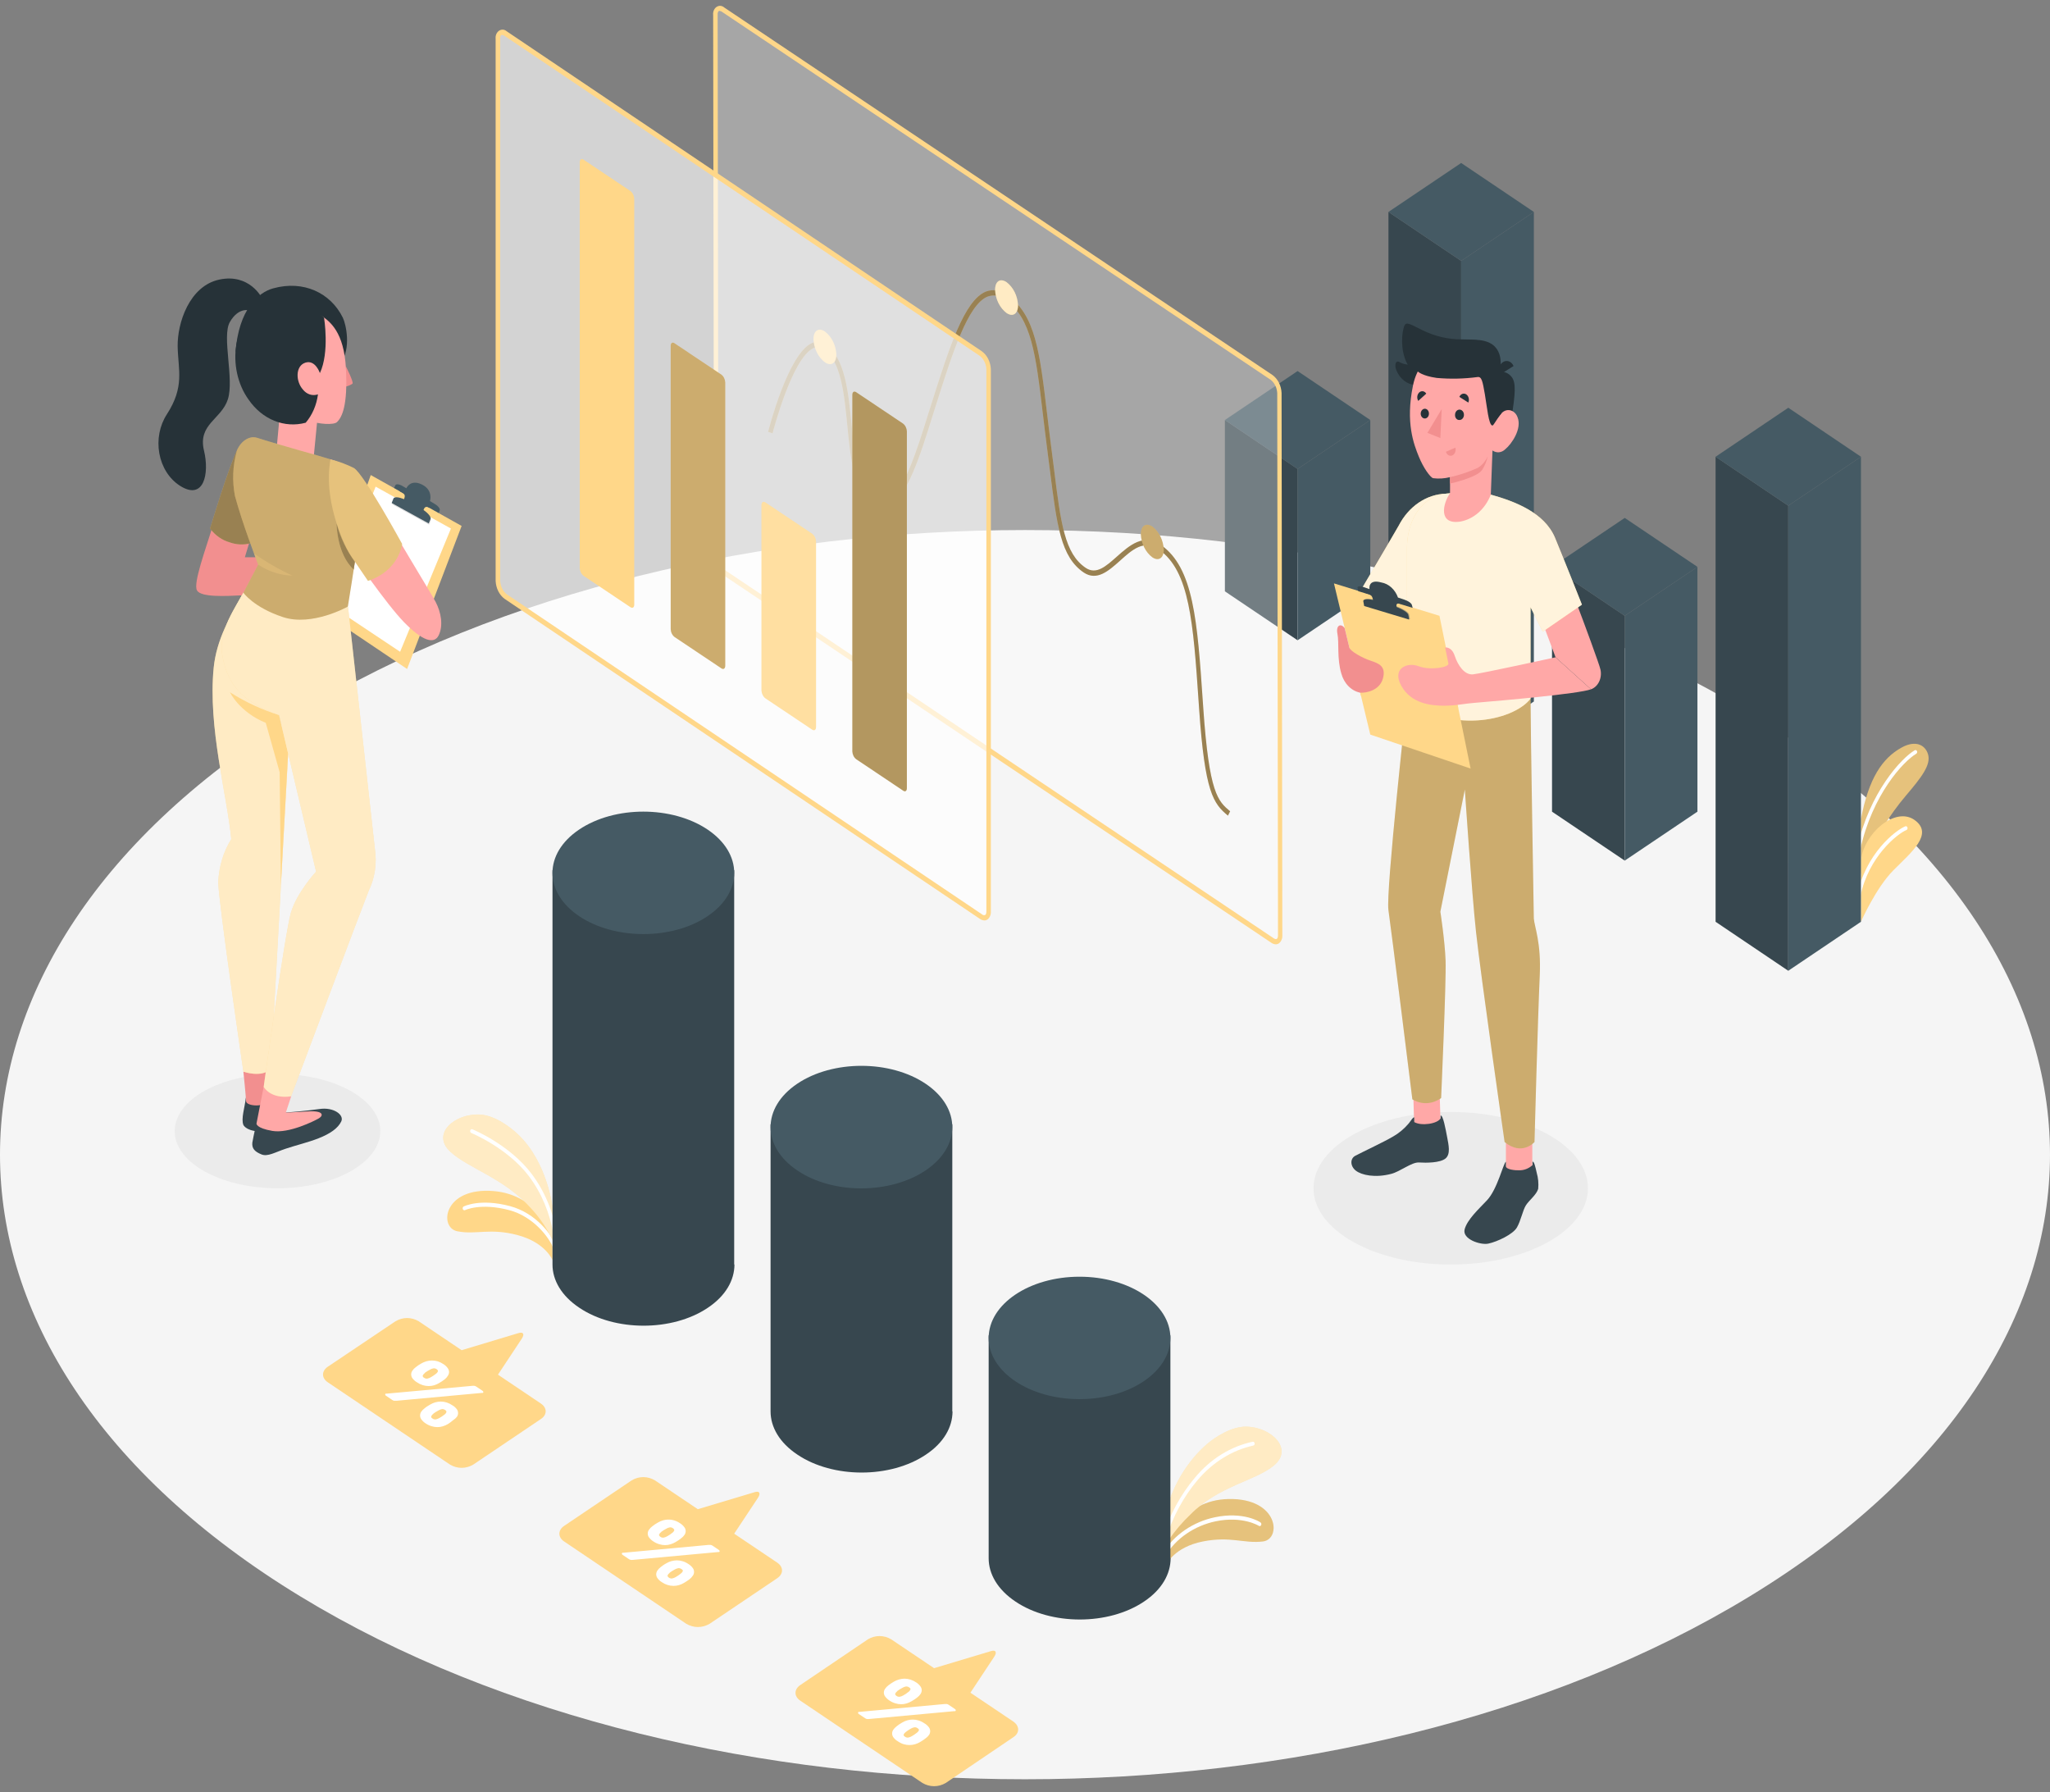 <svg width="254" height="222" viewBox="0 0 254 222" fill="none" xmlns="http://www.w3.org/2000/svg">
<rect x="0" y="0" width="254" height="222" fill="#808080" stroke="none"/>
<path d="M37.197 197.754C86.788 227.972 167.199 227.972 216.801 197.754C266.402 167.536 266.397 118.544 216.801 88.326C167.205 58.108 86.799 58.108 37.197 88.326C-12.405 118.544 -12.393 167.562 37.197 197.754Z" fill="#F5F5F5"/>
<path d="M34.381 147.203C41.416 147.203 47.12 144.034 47.12 140.124C47.12 136.214 41.416 133.045 34.381 133.045C27.346 133.045 21.643 136.214 21.643 140.124C21.643 144.034 27.346 147.203 34.381 147.203Z" fill="#EBEBEB"/>
<path d="M179.749 156.655C189.139 156.655 196.751 152.423 196.751 147.203C196.751 141.983 189.139 137.751 179.749 137.751C170.36 137.751 162.748 141.983 162.748 147.203C162.748 152.423 170.36 156.655 179.749 156.655Z" fill="#EBEBEB"/>
<path d="M230.576 108.316C230.576 108.316 231.89 103.583 236.164 98.54C238.049 96.316 239.279 94.765 238.886 93.439C238.531 92.269 237.333 91.662 235.621 92.605C233.187 93.95 231.546 96.446 230.576 101.456V108.316Z" fill="#FFD789"/>
<path opacity="0.1" d="M230.576 108.316C230.576 108.316 231.89 103.583 236.164 98.54C238.049 96.316 239.279 94.765 238.886 93.439C238.531 92.269 237.333 91.662 235.621 92.605C233.187 93.95 231.546 96.446 230.576 101.456V108.316Z" fill="black"/>
<path d="M230.305 105.342H230.255C230.201 105.325 230.156 105.284 230.128 105.229C230.1 105.173 230.091 105.107 230.105 105.044C231.629 98.178 235.571 93.924 237.239 92.942C237.29 92.914 237.347 92.91 237.399 92.931C237.452 92.951 237.496 92.994 237.522 93.052C237.545 93.109 237.548 93.175 237.531 93.235C237.513 93.296 237.476 93.346 237.428 93.375C235.815 94.325 231.995 98.463 230.51 105.167C230.496 105.218 230.469 105.263 230.432 105.294C230.395 105.326 230.35 105.343 230.305 105.342Z" fill="white"/>
<path d="M230.576 114.192C230.576 114.192 232.4 110.022 234.601 107.805C236.801 105.587 239.628 103.325 237.234 101.592C234.839 99.859 230.898 103.26 230.582 106.615L230.576 114.192Z" fill="#FFD789"/>
<path d="M230.304 111.225H230.26C230.206 111.209 230.16 111.17 230.131 111.116C230.102 111.062 230.093 110.996 230.104 110.934C231.141 105.762 234.861 102.84 236.097 102.355C236.148 102.342 236.201 102.353 236.246 102.383C236.291 102.414 236.324 102.463 236.34 102.521C236.356 102.578 236.353 102.641 236.332 102.696C236.31 102.752 236.272 102.796 236.224 102.82C235.116 103.26 231.49 106.137 230.509 111.044C230.497 111.096 230.47 111.142 230.433 111.175C230.396 111.208 230.351 111.225 230.304 111.225Z" fill="white"/>
<path d="M68.456 156.106C68.456 156.106 67.614 153.92 64.094 152.996C60.668 152.097 58.966 152.996 56.655 152.53C54.343 152.065 54.947 147.029 61.167 147.552C66.86 148.031 68.456 153.255 68.456 153.255V156.106Z" fill="#FFD789"/>
<path d="M68.794 154.903C68.754 154.902 68.715 154.887 68.681 154.861C68.648 154.834 68.622 154.797 68.606 154.754C68.051 153.209 66 150.688 63.112 149.918C59.526 148.968 57.619 149.918 57.602 149.918C57.553 149.938 57.499 149.935 57.451 149.911C57.403 149.886 57.364 149.842 57.343 149.786C57.321 149.731 57.318 149.668 57.335 149.609C57.351 149.551 57.385 149.503 57.43 149.472C57.514 149.433 59.487 148.431 63.201 149.421C66.411 150.274 68.456 153.015 68.988 154.547C68.999 154.577 69.005 154.608 69.005 154.64C69.005 154.672 69 154.703 68.99 154.733C68.98 154.762 68.964 154.789 68.945 154.812C68.926 154.834 68.903 154.852 68.877 154.864L68.794 154.903Z" fill="white"/>
<path d="M68.456 153.617C67.754 152.151 66.856 150.826 65.795 149.692C62.469 145.93 58.035 144.746 55.817 142.69C53.378 140.473 56.333 137.913 59.47 138.074C61.266 138.171 63.162 139.555 64.204 140.551C67.874 144.048 68.478 149.692 68.478 149.692L68.456 153.617Z" fill="#FFD789"/>
<path opacity="0.5" d="M68.456 153.617C67.754 152.151 66.856 150.826 65.795 149.692C62.469 145.93 58.035 144.746 55.817 142.69C53.378 140.473 56.333 137.913 59.47 138.074C61.266 138.171 63.162 139.555 64.204 140.551C67.874 144.048 68.478 149.692 68.478 149.692L68.456 153.617Z" fill="white"/>
<path d="M68.794 153.235C68.744 153.234 68.697 153.213 68.659 153.175C68.621 153.137 68.597 153.085 68.589 153.028C68.152 150.31 67.095 147.78 65.529 145.703C62.913 142.231 58.439 140.37 58.389 140.35C58.339 140.328 58.297 140.284 58.273 140.228C58.25 140.171 58.245 140.106 58.262 140.046C58.27 140.016 58.284 139.988 58.302 139.964C58.321 139.94 58.343 139.92 58.368 139.906C58.392 139.892 58.419 139.884 58.447 139.883C58.474 139.881 58.502 139.886 58.528 139.898C58.716 139.969 63.151 141.837 65.839 145.38C67.47 147.522 68.565 150.145 69.005 152.964C69.008 152.995 69.007 153.028 69 153.059C68.992 153.09 68.98 153.119 68.963 153.145C68.946 153.17 68.924 153.191 68.9 153.207C68.876 153.222 68.849 153.232 68.822 153.235H68.794Z" fill="white"/>
<path d="M144.532 193.797C144.532 193.797 145.475 191.663 149.033 190.959C152.492 190.273 154.15 191.25 156.484 190.959C158.817 190.668 158.44 185.567 152.204 185.703C146.5 185.825 144.665 190.939 144.665 190.939L144.532 193.797Z" fill="#FFD789"/>
<path opacity="0.1" d="M144.532 193.797C144.532 193.797 145.475 191.663 149.033 190.959C152.492 190.273 154.15 191.25 156.484 190.959C158.817 190.668 158.44 185.567 152.204 185.703C146.5 185.825 144.665 190.939 144.665 190.939L144.532 193.797Z" fill="black"/>
<path d="M144.261 192.775C144.218 192.773 144.176 192.758 144.139 192.73C144.117 192.712 144.098 192.689 144.083 192.662C144.068 192.635 144.058 192.605 144.054 192.574C144.049 192.543 144.05 192.511 144.056 192.48C144.062 192.449 144.073 192.42 144.089 192.394C145.414 190.183 147.825 188.515 150.547 187.959C154.045 187.228 156.091 188.521 156.179 188.605C156.203 188.621 156.224 188.641 156.241 188.666C156.257 188.691 156.27 188.719 156.277 188.749C156.285 188.78 156.287 188.811 156.284 188.843C156.281 188.874 156.273 188.904 156.26 188.932C156.247 188.959 156.229 188.984 156.208 189.003C156.187 189.023 156.162 189.038 156.136 189.046C156.11 189.055 156.083 189.058 156.056 189.054C156.029 189.051 156.003 189.041 155.98 189.026C155.98 189.026 153.967 187.765 150.619 188.463C148.008 189.006 145.691 190.59 144.433 192.698C144.411 192.724 144.384 192.745 144.354 192.758C144.325 192.772 144.293 192.778 144.261 192.775Z" fill="white"/>
<path d="M144.782 190.804C145.587 189.623 146.502 188.549 147.509 187.603C151.018 184.061 155.458 183.485 157.809 181.571C160.348 179.509 157.515 176.768 154.372 176.736C152.576 176.736 150.619 177.983 149.527 178.914C147.2 180.948 145.46 183.76 144.538 186.976L144.782 190.804Z" fill="#FFD789"/>
<path opacity="0.5" d="M144.782 190.804C145.587 189.623 146.502 188.549 147.509 187.603C151.018 184.061 155.458 183.485 157.809 181.571C160.348 179.509 157.515 176.768 154.372 176.736C152.576 176.736 150.619 177.983 149.527 178.914C147.2 180.948 145.46 183.76 144.538 186.976L144.782 190.804Z" fill="white"/>
<path d="M144.261 190.752H144.183C144.132 190.73 144.09 190.686 144.066 190.63C144.041 190.574 144.035 190.509 144.05 190.448C144.916 187.673 146.285 185.148 148.063 183.046C149.992 180.726 152.498 179.172 155.225 178.604C155.252 178.599 155.279 178.601 155.305 178.609C155.331 178.617 155.356 178.631 155.377 178.651C155.398 178.67 155.416 178.694 155.429 178.722C155.442 178.749 155.45 178.78 155.452 178.811C155.456 178.843 155.455 178.875 155.447 178.906C155.44 178.938 155.428 178.967 155.411 178.992C155.394 179.017 155.372 179.039 155.348 179.054C155.324 179.07 155.297 179.079 155.27 179.082C152.643 179.664 150.232 181.166 148.357 183.388C146.635 185.433 145.311 187.888 144.477 190.584C144.462 190.636 144.433 190.681 144.393 190.711C144.354 190.742 144.307 190.756 144.261 190.752Z" fill="white"/>
<path d="M90.968 156.648V107.805H68.456V156.655C68.456 158.594 69.565 160.534 71.782 162.008C76.178 164.969 83.307 164.969 87.703 162.008C89.92 160.528 90.995 158.594 91.001 156.655L90.968 156.648Z" fill="#37474F"/>
<path d="M71.754 113.494C67.353 110.533 67.353 105.736 71.754 102.769C76.156 99.801 83.279 99.808 87.675 102.769C92.07 105.73 92.07 110.527 87.675 113.494C83.279 116.462 76.15 116.449 71.754 113.494Z" fill="#455A64"/>
<path d="M117.992 174.848V139.29H95.475V174.848C95.475 176.787 96.583 178.727 98.801 180.201C103.196 183.162 110.325 183.162 114.721 180.201C116.938 178.727 118.019 176.787 118.019 174.848H117.992Z" fill="#37474F"/>
<path d="M98.772 144.986C94.377 142.025 94.377 137.228 98.772 134.26C103.168 131.293 110.297 131.299 114.693 134.26C119.089 137.221 119.094 142.018 114.693 144.986C110.292 147.953 103.163 147.973 98.772 144.986Z" fill="#455A64"/>
<path d="M145.015 193.041V165.428H122.498V193.047C122.498 194.987 123.607 196.926 125.824 198.407C130.22 201.368 137.349 201.368 141.744 198.407C143.962 196.926 145.037 194.987 145.043 193.047L145.015 193.041Z" fill="#37474F"/>
<path d="M133.757 173.328C139.974 173.328 145.015 169.933 145.015 165.745C145.015 161.557 139.974 158.161 133.757 158.161C127.539 158.161 122.498 161.557 122.498 165.745C122.498 169.933 127.539 173.328 133.757 173.328Z" fill="#455A64"/>
<path d="M67.015 173.872L61.699 170.296L64.642 165.848C65.019 165.279 64.842 164.969 64.249 165.144L57.198 167.264L51.882 163.683C51.435 163.418 50.941 163.28 50.44 163.28C49.939 163.28 49.446 163.418 48.999 163.683L40.623 169.307C39.825 169.844 39.825 170.71 40.623 171.247L55.756 181.436C56.203 181.7 56.697 181.838 57.198 181.838C57.699 181.838 58.192 181.7 58.639 181.436L67.015 175.792C67.808 175.274 67.808 174.408 67.015 173.872Z" fill="#FFD789"/>
<path d="M58.512 171.68C58.599 171.67 58.686 171.67 58.773 171.68C58.859 171.693 58.942 171.726 59.016 171.777L59.776 172.288C59.827 172.317 59.867 172.368 59.887 172.43C59.887 172.482 59.887 172.527 59.809 172.559C59.791 172.565 59.772 172.565 59.754 172.559C59.726 172.567 59.698 172.567 59.67 172.559L49.138 173.529H48.839C48.752 173.514 48.669 173.479 48.595 173.426L47.836 172.915C47.784 172.886 47.745 172.835 47.725 172.773C47.725 172.721 47.725 172.676 47.802 172.643C47.82 172.638 47.84 172.638 47.858 172.643H47.941L58.512 171.68ZM55.119 170.859C54.894 171.035 54.659 171.192 54.415 171.331C54.219 171.447 54.013 171.541 53.8 171.609C53.577 171.675 53.348 171.707 53.118 171.706C52.605 171.707 52.101 171.546 51.66 171.24C51.45 171.12 51.262 170.953 51.106 170.749C51.005 170.615 50.948 170.443 50.945 170.264C50.947 170.095 51 169.933 51.095 169.805C51.205 169.638 51.34 169.496 51.494 169.385C51.599 169.296 51.708 169.214 51.821 169.139C51.926 169.068 52.054 168.991 52.193 168.913C52.392 168.796 52.602 168.705 52.819 168.641C53.279 168.508 53.761 168.508 54.221 168.641C54.477 168.722 54.723 168.842 54.953 168.997C55.153 169.119 55.33 169.286 55.474 169.488C55.576 169.622 55.635 169.794 55.641 169.973C55.633 170.141 55.581 170.302 55.491 170.432C55.389 170.599 55.264 170.743 55.119 170.859ZM56.167 175.915C55.952 176.102 55.726 176.27 55.491 176.419C55.293 176.535 55.085 176.626 54.87 176.691C54.648 176.762 54.418 176.797 54.188 176.794C53.943 176.793 53.699 176.754 53.462 176.678C53.205 176.602 52.959 176.484 52.73 176.328C52.532 176.203 52.356 176.036 52.209 175.837C52.107 175.701 52.05 175.527 52.048 175.346C52.053 175.179 52.103 175.018 52.193 174.887C52.305 174.722 52.442 174.582 52.597 174.473C52.7 174.381 52.81 174.298 52.924 174.227C53.044 174.143 53.168 174.067 53.296 174.001C53.493 173.884 53.702 173.793 53.916 173.729C54.14 173.666 54.368 173.631 54.598 173.626C55.11 173.626 55.611 173.787 56.051 174.092C56.262 174.21 56.451 174.377 56.605 174.583C56.703 174.714 56.757 174.881 56.757 175.055C56.757 175.228 56.703 175.396 56.605 175.527C56.479 175.684 56.331 175.815 56.167 175.915ZM52.636 170.096C52.526 170.169 52.435 170.276 52.376 170.406C52.376 170.497 52.376 170.587 52.536 170.678C52.656 170.763 52.796 170.801 52.935 170.788C53.096 170.758 53.252 170.697 53.395 170.607C53.605 170.489 53.807 170.353 54 170.2C54.112 170.129 54.205 170.021 54.266 169.889C54.266 169.799 54.238 169.708 54.105 169.618C53.984 169.532 53.841 169.496 53.7 169.514C53.541 169.54 53.387 169.6 53.246 169.689C53.034 169.797 52.83 169.924 52.636 170.07V170.096ZM53.689 175.152C53.576 175.223 53.484 175.331 53.423 175.462C53.423 175.546 53.423 175.637 53.584 175.727C53.704 175.817 53.847 175.856 53.989 175.837C54.147 175.808 54.301 175.749 54.443 175.663C54.656 175.546 54.859 175.41 55.053 175.255C55.164 175.185 55.255 175.077 55.313 174.945C55.313 174.854 55.313 174.764 55.153 174.673C55.033 174.589 54.893 174.55 54.754 174.563C54.594 174.592 54.44 174.654 54.299 174.745C54.087 174.852 53.883 174.98 53.689 175.126V175.152Z" fill="white"/>
<path d="M96.295 193.577L90.968 189.996L93.911 185.554C94.283 184.985 94.105 184.668 93.512 184.849L86.461 186.963L81.145 183.388C80.699 183.124 80.207 182.986 79.707 182.986C79.207 182.986 78.714 183.124 78.268 183.388L69.903 189.026C69.11 189.562 69.11 190.435 69.903 190.965L85.036 201.161C85.484 201.422 85.977 201.559 86.478 201.559C86.978 201.559 87.472 201.422 87.919 201.161L96.295 195.517C97.093 194.98 97.093 194.114 96.295 193.577Z" fill="#FFD789"/>
<path d="M87.791 191.386H88.057C88.143 191.402 88.226 191.437 88.301 191.489L89.055 192C89.121 192.045 89.16 192.09 89.166 192.142C89.171 192.194 89.166 192.232 89.094 192.271C89.076 192.276 89.057 192.276 89.038 192.271H88.955L78.423 193.241C78.334 193.251 78.245 193.251 78.157 193.241C78.07 193.227 77.987 193.192 77.913 193.138L77.159 192.633C77.093 192.588 77.054 192.536 77.048 192.491C77.046 192.462 77.052 192.434 77.065 192.41C77.078 192.385 77.097 192.366 77.12 192.355H77.176H77.259L87.791 191.386ZM84.399 190.564C84.176 190.741 83.942 190.899 83.7 191.036C83.502 191.153 83.294 191.244 83.079 191.308C82.857 191.379 82.628 191.414 82.397 191.411C82.152 191.41 81.908 191.371 81.671 191.295C81.415 191.219 81.168 191.102 80.94 190.946C80.74 190.82 80.562 190.654 80.413 190.455C80.312 190.324 80.257 190.155 80.257 189.979C80.257 189.804 80.312 189.635 80.413 189.504C80.525 189.341 80.66 189.201 80.812 189.09C80.917 189.001 81.026 188.919 81.139 188.845C81.261 188.761 81.387 188.686 81.516 188.618C81.714 188.501 81.922 188.41 82.137 188.347C82.496 188.24 82.869 188.218 83.235 188.28C83.601 188.342 83.953 188.488 84.271 188.709C84.472 188.833 84.65 188.999 84.798 189.2C84.9 189.334 84.957 189.506 84.959 189.685C84.954 189.853 84.901 190.015 84.809 190.144C84.695 190.312 84.556 190.455 84.399 190.564ZM85.452 195.62C85.227 195.796 84.992 195.954 84.748 196.092C84.552 196.209 84.346 196.3 84.132 196.364C83.91 196.429 83.681 196.462 83.451 196.461C82.938 196.462 82.434 196.301 81.993 195.995C81.793 195.874 81.614 195.709 81.466 195.51C81.364 195.374 81.307 195.2 81.305 195.019C81.312 194.851 81.364 194.69 81.455 194.56C81.567 194.395 81.702 194.253 81.854 194.14C81.965 194.049 82.076 193.972 82.181 193.894C82.287 193.816 82.414 193.745 82.553 193.668C82.752 193.551 82.962 193.459 83.179 193.396C83.403 193.337 83.631 193.304 83.861 193.299C84.104 193.298 84.347 193.335 84.582 193.409C84.839 193.486 85.085 193.606 85.313 193.765C85.514 193.888 85.692 194.055 85.84 194.256C85.94 194.386 85.995 194.554 85.995 194.728C85.995 194.902 85.94 195.07 85.84 195.2C85.731 195.364 85.6 195.506 85.452 195.62ZM81.921 189.802C81.808 189.872 81.715 189.98 81.655 190.112C81.655 190.196 81.682 190.286 81.815 190.377C81.935 190.467 82.078 190.506 82.22 190.487C82.379 190.457 82.532 190.398 82.675 190.312C82.888 190.197 83.093 190.058 83.284 189.899C83.395 189.83 83.486 189.724 83.545 189.595C83.545 189.504 83.517 189.414 83.384 189.323C83.266 189.235 83.125 189.197 82.985 189.213C82.824 189.242 82.668 189.303 82.525 189.394C82.315 189.502 82.113 189.63 81.921 189.776V189.802ZM82.968 194.857C82.86 194.93 82.77 195.035 82.708 195.161C82.708 195.252 82.736 195.342 82.869 195.433C82.987 195.521 83.128 195.559 83.268 195.543C83.428 195.513 83.584 195.455 83.728 195.368C83.938 195.247 84.14 195.109 84.332 194.954C84.443 194.883 84.535 194.778 84.598 194.65C84.626 194.56 84.598 194.469 84.437 194.379C84.317 194.292 84.174 194.253 84.033 194.269C83.874 194.299 83.721 194.358 83.578 194.444C83.368 194.557 83.164 194.687 82.968 194.831V194.857Z" fill="white"/>
<path d="M125.553 213.27L120.237 209.695L123.186 205.24C123.557 204.678 123.38 204.361 122.787 204.542L115.735 206.656L110.419 203.081C109.973 202.816 109.479 202.678 108.978 202.678C108.477 202.678 107.983 202.816 107.537 203.081L99.161 208.744C98.368 209.281 98.368 210.154 99.161 210.684L114.294 220.879C114.742 221.141 115.235 221.277 115.735 221.277C116.236 221.277 116.729 221.141 117.177 220.879L125.553 215.209C126.351 214.692 126.351 213.826 125.553 213.27Z" fill="#FFD789"/>
<path d="M117.049 211.097H117.31C117.396 211.113 117.479 211.148 117.554 211.201L118.313 211.712C118.38 211.757 118.418 211.802 118.424 211.854C118.43 211.905 118.424 211.944 118.352 211.983H118.297H118.213L107.681 212.953C107.594 212.963 107.507 212.963 107.421 212.953C107.334 212.94 107.25 212.904 107.177 212.849L106.423 212.345C106.356 212.3 106.317 212.248 106.312 212.203C106.31 212.174 106.316 212.146 106.329 212.121C106.342 212.097 106.361 212.078 106.384 212.067H106.439C106.467 212.06 106.495 212.06 106.522 212.067L117.049 211.097ZM113.657 210.276C113.433 210.455 113.198 210.612 112.953 210.748C112.757 210.865 112.551 210.956 112.337 211.02C112.115 211.091 111.886 211.126 111.656 211.123C111.408 211.122 111.162 211.083 110.924 211.007C110.669 210.931 110.424 210.814 110.198 210.658C109.998 210.532 109.82 210.366 109.671 210.166C109.569 210.03 109.512 209.856 109.51 209.675C109.517 209.507 109.569 209.346 109.66 209.216C109.773 209.052 109.908 208.911 110.059 208.796C110.17 208.705 110.281 208.628 110.386 208.557C110.492 208.485 110.619 208.408 110.758 208.324C111.165 208.091 111.612 207.965 112.066 207.955C112.577 207.957 113.078 208.118 113.518 208.421C113.719 208.544 113.897 208.711 114.045 208.912C114.145 209.047 114.202 209.219 114.206 209.397C114.198 209.565 114.146 209.725 114.056 209.856C113.946 210.023 113.81 210.165 113.657 210.276ZM114.704 215.332C114.48 215.506 114.247 215.664 114.006 215.804C113.81 215.92 113.604 216.011 113.391 216.075C112.927 216.213 112.441 216.213 111.977 216.075C111.722 215.997 111.478 215.878 111.251 215.72C111.04 215.602 110.851 215.434 110.697 215.229C110.594 215.095 110.537 214.923 110.536 214.744C110.539 214.576 110.59 214.415 110.68 214.285C110.795 214.121 110.932 213.979 111.085 213.864C111.19 213.776 111.299 213.694 111.412 213.619C111.517 213.548 111.645 213.47 111.783 213.392C112.188 213.15 112.636 213.023 113.091 213.024C113.335 213.023 113.577 213.06 113.812 213.134C114.067 213.212 114.312 213.332 114.538 213.489C114.75 213.608 114.938 213.775 115.092 213.981C115.195 214.114 115.252 214.287 115.253 214.466C115.25 214.633 115.199 214.795 115.109 214.925C114.996 215.087 114.859 215.225 114.704 215.332ZM111.173 209.513C111.063 209.586 110.973 209.694 110.913 209.824C110.913 209.908 110.941 209.998 111.074 210.089C111.193 210.176 111.333 210.214 111.473 210.199C111.633 210.17 111.788 210.111 111.933 210.024C112.146 209.907 112.35 209.769 112.543 209.61C112.653 209.542 112.744 209.436 112.803 209.307C112.831 209.216 112.803 209.126 112.642 209.035C112.521 208.948 112.379 208.909 112.238 208.925C112.078 208.955 111.925 209.016 111.783 209.106C111.572 209.215 111.368 209.343 111.173 209.488V209.513ZM112.227 214.569C112.117 214.642 112.025 214.747 111.96 214.873C111.96 214.963 111.96 215.054 112.127 215.145C112.245 215.232 112.386 215.271 112.526 215.254C112.685 215.225 112.838 215.166 112.98 215.08C113.192 214.959 113.396 214.821 113.59 214.666C113.701 214.595 113.793 214.49 113.856 214.362C113.886 214.272 113.83 214.181 113.69 214.091C113.571 214.003 113.431 213.964 113.291 213.981C113.132 214.01 112.979 214.069 112.836 214.155C112.625 214.274 112.421 214.41 112.227 214.563V214.569Z" fill="white"/>
<path d="M201.308 106.615L192.3 100.551V70.223L201.308 76.288V106.615Z" fill="#37474F"/>
<path d="M201.308 106.615L210.316 100.551V70.223L201.308 76.288V106.615Z" fill="#455A64"/>
<path d="M192.3 70.223L201.308 76.287L210.316 70.223L201.308 64.159L192.3 70.223Z" fill="#455A64"/>
<path d="M181.041 92.968L172.033 86.903V26.254L181.041 32.318V92.968Z" fill="#37474F"/>
<path d="M181.041 92.968L190.049 86.903V26.254L181.041 32.318V92.968Z" fill="#455A64"/>
<path d="M172.033 26.254L181.041 32.319L190.049 26.254L181.041 20.19L172.033 26.254Z" fill="#455A64"/>
<path d="M160.775 79.32L151.767 73.255V52.031L160.775 58.095V79.32Z" fill="#37474F"/>
<path d="M160.774 79.32L169.782 73.255V52.031L160.774 58.095V79.32Z" fill="#455A64"/>
<path d="M151.767 52.031L160.775 58.095L169.782 52.031L160.775 45.966L151.767 52.031Z" fill="#455A64"/>
<path d="M221.574 120.263L212.566 114.192V56.582L221.569 62.646L221.574 120.263Z" fill="#37474F"/>
<path d="M221.568 120.263L230.576 114.192V56.582L221.568 62.646V120.263Z" fill="#455A64"/>
<path d="M212.566 56.582L221.569 62.646L230.577 56.582L221.574 50.511L212.566 56.582Z" fill="#455A64"/>
<g opacity="0.3">
<path d="M158.596 115.861L158.502 48.701C158.483 48.312 158.385 47.934 158.218 47.597C158.05 47.261 157.817 46.974 157.538 46.762L89.599 1.215C89.044 0.859 88.64 1.15 88.64 1.861L88.751 68.995C88.769 69.384 88.865 69.763 89.033 70.1C89.201 70.437 89.434 70.723 89.715 70.935L157.66 116.513C158.175 116.869 158.596 116.578 158.596 115.861Z" fill="white"/>
</g>
<path d="M158.075 116.985C157.879 116.976 157.689 116.91 157.521 116.791L89.576 71.212C89.252 70.974 88.982 70.648 88.789 70.262C88.596 69.876 88.486 69.441 88.468 68.995L88.362 1.861C88.339 1.664 88.367 1.464 88.442 1.285C88.516 1.107 88.635 0.958 88.782 0.858C88.93 0.759 89.099 0.712 89.269 0.725C89.439 0.738 89.602 0.809 89.737 0.93L157.682 46.471C158.005 46.709 158.275 47.036 158.468 47.422C158.661 47.807 158.772 48.242 158.79 48.688L158.885 115.847C158.898 116.043 158.867 116.24 158.793 116.417C158.72 116.594 158.608 116.746 158.469 116.856C158.35 116.939 158.214 116.984 158.075 116.985ZM89.172 1.357C89.135 1.346 89.097 1.346 89.061 1.357C89.007 1.411 88.965 1.481 88.94 1.559C88.915 1.637 88.907 1.721 88.917 1.803L89.011 68.963C89.027 69.302 89.112 69.633 89.26 69.926C89.407 70.22 89.613 70.468 89.859 70.65L157.804 116.229C157.97 116.339 158.114 116.371 158.203 116.306C158.292 116.242 158.347 116.087 158.347 115.86L158.253 48.701C158.235 48.37 158.152 48.048 158.009 47.761C157.867 47.474 157.669 47.229 157.432 47.046L89.46 1.467C89.374 1.402 89.274 1.365 89.172 1.357Z" fill="#FFD789"/>
<path d="M152.144 101.042C150.343 99.549 149.289 98.198 148.574 87.815L148.513 86.929C147.843 77.173 147.405 70.734 143.591 68.077C141.762 66.784 140.298 68.077 138.752 69.48C137.349 70.728 135.908 72.008 134.284 70.928C131.429 68.989 130.958 65.148 130.071 58.14C129.96 57.274 129.849 56.362 129.721 55.405C129.527 53.912 129.361 52.522 129.206 51.216C128.33 43.859 127.798 39.411 124.572 37.142C124.254 36.879 123.888 36.706 123.503 36.638C123.118 36.57 122.725 36.607 122.354 36.747C119.91 37.743 117.997 43.775 115.974 50.169C115.819 50.641 115.669 51.138 115.508 51.636C114.039 56.349 112.376 61.696 110.076 62.685C109.751 62.824 109.403 62.875 109.058 62.835C108.713 62.794 108.381 62.664 108.086 62.452C105.796 60.94 105.386 56.802 104.993 52.794C104.599 48.785 104.217 44.757 102.055 43.238C101.871 43.1 101.662 43.016 101.444 42.995C101.227 42.974 101.008 43.015 100.807 43.115C98.124 44.331 95.746 53.589 95.724 53.679L95.17 53.498C95.27 53.104 97.648 43.846 100.58 42.508C100.86 42.372 101.164 42.318 101.466 42.348C101.768 42.378 102.059 42.493 102.315 42.682C104.704 44.35 105.12 48.598 105.525 52.703C105.93 56.808 106.295 60.526 108.346 61.877C108.57 62.043 108.824 62.146 109.087 62.178C109.35 62.211 109.617 62.172 109.865 62.064C111.922 61.179 113.613 55.761 114.971 51.404C115.131 50.899 115.281 50.408 115.436 49.929C117.598 43.109 119.466 37.219 122.155 36.12C122.6 35.952 123.073 35.905 123.537 35.985C124 36.065 124.442 36.268 124.827 36.579C128.275 39.01 128.823 43.568 129.721 51.119C129.877 52.412 130.043 53.809 130.237 55.295C130.364 56.259 130.475 57.17 130.586 58.03C131.434 64.844 131.906 68.594 134.528 70.353C135.83 71.225 137.011 70.172 138.38 68.956C139.932 67.573 141.706 66.015 143.84 67.508C147.892 70.34 148.347 76.915 149.029 86.865L149.09 87.75C149.822 98.34 150.919 99.245 152.416 100.506L152.144 101.042Z" fill="#FFD789"/>
<g opacity="0.4">
<path d="M152.144 101.042C150.343 99.549 149.289 98.198 148.574 87.815L148.513 86.929C147.843 77.173 147.405 70.734 143.591 68.077C141.762 66.784 140.298 68.077 138.752 69.48C137.349 70.728 135.908 72.008 134.284 70.928C131.429 68.989 130.958 65.148 130.071 58.14C129.96 57.274 129.849 56.362 129.721 55.405C129.527 53.912 129.361 52.522 129.206 51.216C128.33 43.859 127.798 39.411 124.572 37.142C124.254 36.879 123.888 36.706 123.503 36.638C123.118 36.57 122.725 36.607 122.354 36.747C119.91 37.743 117.997 43.775 115.974 50.169C115.819 50.641 115.669 51.138 115.508 51.636C114.039 56.349 112.376 61.696 110.076 62.685C109.751 62.824 109.403 62.875 109.058 62.835C108.713 62.794 108.381 62.664 108.086 62.452C105.796 60.94 105.386 56.802 104.993 52.794C104.599 48.785 104.217 44.757 102.055 43.238C101.871 43.1 101.662 43.016 101.444 42.995C101.227 42.974 101.008 43.015 100.807 43.115C98.124 44.331 95.746 53.589 95.724 53.679L95.17 53.498C95.27 53.104 97.648 43.846 100.58 42.508C100.86 42.372 101.164 42.318 101.466 42.348C101.768 42.378 102.059 42.493 102.315 42.682C104.704 44.35 105.12 48.598 105.525 52.703C105.93 56.808 106.295 60.526 108.346 61.877C108.57 62.043 108.824 62.146 109.087 62.178C109.35 62.211 109.617 62.172 109.865 62.064C111.922 61.179 113.613 55.761 114.971 51.404C115.131 50.899 115.281 50.408 115.436 49.929C117.598 43.109 119.466 37.219 122.155 36.12C122.6 35.952 123.073 35.905 123.537 35.985C124 36.065 124.442 36.268 124.827 36.579C128.275 39.01 128.823 43.568 129.721 51.119C129.877 52.412 130.043 53.809 130.237 55.295C130.364 56.259 130.475 57.17 130.586 58.03C131.434 64.844 131.906 68.594 134.528 70.353C135.83 71.225 137.011 70.172 138.38 68.956C139.932 67.573 141.706 66.015 143.84 67.508C147.892 70.34 148.347 76.915 149.029 86.865L149.09 87.75C149.822 98.34 150.919 99.245 152.416 100.506L152.144 101.042Z" fill="black"/>
</g>
<path d="M142.77 65.219C143.182 65.534 143.525 65.957 143.773 66.455C144.02 66.952 144.164 67.51 144.194 68.083C144.194 69.137 143.557 69.564 142.775 69.04C142.361 68.727 142.016 68.305 141.769 67.807C141.521 67.309 141.378 66.751 141.351 66.176C141.351 65.148 141.966 64.722 142.77 65.219Z" fill="#FFD789"/>
<g opacity="0.2">
<path d="M142.77 65.219C143.182 65.534 143.525 65.957 143.773 66.455C144.02 66.952 144.164 67.51 144.194 68.083C144.194 69.137 143.557 69.564 142.775 69.04C142.361 68.727 142.016 68.305 141.769 67.807C141.521 67.309 141.378 66.751 141.351 66.176C141.351 65.148 141.966 64.722 142.77 65.219Z" fill="black"/>
</g>
<path d="M124.715 34.956C125.128 35.27 125.471 35.693 125.718 36.191C125.964 36.688 126.107 37.246 126.134 37.82C126.134 38.874 125.502 39.301 124.721 38.777C124.306 38.465 123.961 38.042 123.713 37.544C123.466 37.047 123.323 36.488 123.296 35.913C123.296 34.833 123.928 34.432 124.715 34.956Z" fill="#FFD789"/>
<g opacity="0.5">
<path d="M124.715 34.956C125.128 35.27 125.471 35.693 125.718 36.191C125.964 36.688 126.107 37.246 126.134 37.82C126.134 38.874 125.502 39.301 124.721 38.777C124.306 38.465 123.961 38.042 123.713 37.544C123.466 37.047 123.323 36.488 123.296 35.913C123.296 34.833 123.928 34.432 124.715 34.956Z" fill="white"/>
</g>
<path d="M102.204 41.065C102.618 41.376 102.963 41.798 103.211 42.294C103.458 42.791 103.601 43.349 103.628 43.923C103.628 44.983 102.996 45.41 102.209 44.886C101.797 44.572 101.453 44.149 101.207 43.652C100.96 43.154 100.818 42.596 100.79 42.022C100.785 40.968 101.422 40.535 102.204 41.065Z" fill="#FFD789"/>
<path opacity="0.65" d="M122.493 112.9V45.74C122.474 45.352 122.378 44.974 122.211 44.637C122.045 44.3 121.813 44.014 121.534 43.801L62.658 4.157C62.104 3.801 61.699 4.092 61.699 4.803V71.963C61.717 72.351 61.813 72.729 61.98 73.066C62.147 73.403 62.379 73.689 62.658 73.902L121.534 113.546C122.066 113.908 122.493 113.617 122.493 112.9Z" fill="white"/>
<path d="M121.966 114.024C121.77 114.015 121.579 113.949 121.411 113.83L62.519 74.186C62.196 73.946 61.926 73.618 61.733 73.231C61.541 72.844 61.43 72.409 61.41 71.962V4.803C61.389 4.607 61.417 4.407 61.492 4.23C61.568 4.052 61.686 3.905 61.833 3.806C61.98 3.707 62.149 3.661 62.319 3.674C62.488 3.687 62.651 3.758 62.785 3.878L121.661 43.522C121.984 43.762 122.254 44.088 122.447 44.474C122.64 44.86 122.75 45.294 122.77 45.74V112.899C122.783 113.095 122.751 113.292 122.678 113.469C122.605 113.646 122.493 113.798 122.354 113.908C122.235 113.986 122.102 114.026 121.966 114.024ZM62.231 4.331C62.194 4.32 62.156 4.32 62.12 4.331C62.066 4.385 62.024 4.455 61.999 4.533C61.974 4.611 61.966 4.695 61.976 4.777V71.962C61.993 72.294 62.076 72.617 62.219 72.906C62.361 73.194 62.559 73.44 62.796 73.624L121.672 113.268C121.728 113.319 121.795 113.353 121.866 113.367C121.937 113.381 122.009 113.373 122.077 113.345C122.165 113.287 122.215 113.126 122.215 112.899V45.74C122.198 45.409 122.115 45.087 121.973 44.799C121.83 44.512 121.633 44.267 121.395 44.085L62.519 4.447C62.434 4.378 62.334 4.338 62.231 4.331Z" fill="#FFD789"/>
<path d="M112.365 97.635V53.44C112.355 53.245 112.307 53.056 112.223 52.888C112.139 52.719 112.022 52.576 111.882 52.47L106.09 48.591C105.824 48.41 105.607 48.552 105.607 48.914V93.084C105.616 93.279 105.664 93.468 105.748 93.637C105.831 93.806 105.949 93.949 106.09 94.054L111.882 97.933C112.149 98.14 112.365 97.991 112.365 97.635Z" fill="#FFD789"/>
<g opacity="0.3">
<path d="M112.365 97.635V53.44C112.355 53.245 112.307 53.056 112.223 52.888C112.139 52.719 112.022 52.576 111.882 52.47L106.09 48.591C105.824 48.41 105.607 48.552 105.607 48.914V93.084C105.616 93.279 105.664 93.468 105.748 93.637C105.831 93.806 105.949 93.949 106.09 94.054L111.882 97.933C112.149 98.14 112.365 97.991 112.365 97.635Z" fill="black"/>
</g>
<path d="M101.107 90.052V67.088C101.097 66.893 101.049 66.704 100.965 66.536C100.881 66.367 100.765 66.224 100.625 66.118L94.826 62.239C94.566 62.064 94.35 62.239 94.35 62.562V85.533C94.359 85.726 94.407 85.915 94.49 86.083C94.573 86.251 94.688 86.395 94.826 86.502L100.625 90.382C100.891 90.556 101.107 90.433 101.107 90.052Z" fill="#FFD789"/>
<g opacity="0.2">
<path d="M101.107 90.052V67.088C101.097 66.893 101.049 66.704 100.965 66.536C100.881 66.367 100.765 66.224 100.625 66.118L94.826 62.239C94.566 62.064 94.35 62.239 94.35 62.562V85.533C94.359 85.726 94.407 85.915 94.49 86.083C94.573 86.251 94.688 86.395 94.826 86.502L100.625 90.382C100.891 90.556 101.107 90.433 101.107 90.052Z" fill="white"/>
</g>
<path d="M89.859 82.475V47.376C89.849 47.181 89.801 46.992 89.717 46.824C89.633 46.655 89.517 46.512 89.377 46.406L83.578 42.527C83.318 42.346 83.102 42.488 83.102 42.85V77.942C83.111 78.136 83.158 78.325 83.241 78.493C83.324 78.662 83.439 78.805 83.578 78.912L89.377 82.791C89.632 82.972 89.859 82.83 89.859 82.475Z" fill="#FFD789"/>
<g opacity="0.2">
<path d="M89.859 82.475V47.376C89.849 47.181 89.801 46.992 89.717 46.824C89.633 46.655 89.517 46.512 89.377 46.406L83.578 42.527C83.318 42.346 83.102 42.488 83.102 42.85V77.942C83.111 78.136 83.158 78.325 83.241 78.493C83.324 78.662 83.439 78.805 83.578 78.912L89.377 82.791C89.632 82.972 89.859 82.83 89.859 82.475Z" fill="black"/>
</g>
<path d="M78.584 74.917V24.631C78.575 24.438 78.528 24.249 78.445 24.08C78.362 23.912 78.246 23.768 78.107 23.662L72.309 19.783C72.048 19.602 71.832 19.783 71.832 20.106V70.366C71.842 70.559 71.89 70.748 71.973 70.916C72.055 71.084 72.17 71.228 72.309 71.335L78.107 75.214C78.373 75.395 78.584 75.247 78.584 74.917Z" fill="#FFD789"/>
<path d="M198.303 82.953C198.225 82.468 196.191 76.947 195.354 74.775L191.113 77.089L192.737 81.427L197.128 85.391C197.555 85.239 197.916 84.901 198.134 84.447C198.353 83.993 198.414 83.458 198.303 82.953Z" fill="#FFA8A7"/>
<path d="M189.855 140.783H186.584V146.343H189.855V140.783Z" fill="#FFA8A7"/>
<path d="M178.333 133.916L175.064 134.047L175.228 139.604L178.497 139.473L178.333 133.916Z" fill="#FFA8A7"/>
<path d="M179.15 61.159C177.967 61.191 176.809 61.572 175.786 62.266C174.762 62.96 173.906 63.945 173.297 65.129C171.489 68.264 168.308 73.624 168.308 73.624L174.267 75.829L179.15 61.159Z" fill="#FFD789"/>
<g opacity="0.7">
<path d="M179.15 61.159C177.967 61.191 176.809 61.572 175.786 62.266C174.762 62.96 173.906 63.945 173.297 65.129C171.489 68.264 168.308 73.624 168.308 73.624L174.267 75.829L179.15 61.159Z" fill="white"/>
</g>
<path d="M189.639 86.554C189.639 90.201 190.044 113.779 190.044 113.779C190.121 114.826 190.964 116.759 190.781 120.787C190.532 126.263 190.127 141.475 190.127 141.475C190.127 141.475 188.591 143.253 186.424 141.475C186.424 141.475 183.458 120.819 182.876 115.395C182.361 110.663 181.496 97.81 181.496 97.81L178.464 112.945C178.464 112.945 179.018 116.501 179.112 119.009C179.207 121.517 178.558 136.025 178.558 136.025C178.027 136.412 177.419 136.63 176.794 136.658C176.169 136.687 175.548 136.524 174.994 136.187C174.994 136.187 172.366 114.994 172.028 112.725C171.69 110.456 174.334 86.554 174.334 86.554H189.639Z" fill="#FFD789"/>
<path opacity="0.2" d="M189.639 86.554C189.639 90.201 190.044 113.779 190.044 113.779C190.121 114.826 190.964 116.759 190.781 120.787C190.532 126.263 190.127 141.475 190.127 141.475C190.127 141.475 188.591 143.253 186.424 141.475C186.424 141.475 183.458 120.819 182.876 115.395C182.361 110.663 181.496 97.81 181.496 97.81L178.464 112.945C178.464 112.945 179.018 116.501 179.112 119.009C179.207 121.517 178.558 136.025 178.558 136.025C178.027 136.412 177.419 136.63 176.794 136.658C176.169 136.687 175.548 136.524 174.994 136.187C174.994 136.187 172.366 114.994 172.028 112.725C171.69 110.456 174.334 86.554 174.334 86.554H189.639Z" fill="black"/>
<path d="M184.716 61.276C187.649 62.097 191.368 63.48 192.677 66.635C193.985 69.79 196.003 74.904 196.003 74.904L191.147 78.253L189.639 75.227V86.554C187.344 89.463 179.339 90.821 174.328 86.554V67.909C174.328 64.941 175.747 61.366 179.655 61.101L184.716 61.276Z" fill="#FFD789"/>
<path opacity="0.7" d="M184.716 61.276C187.649 62.097 191.368 63.48 192.677 66.635C193.985 69.79 196.003 74.904 196.003 74.904L191.147 78.253L189.639 75.227V86.554C187.344 89.463 179.339 90.821 174.328 86.554V67.909C174.328 64.941 175.747 61.366 179.655 61.101L184.716 61.276Z" fill="white"/>
<path d="M185.819 46.057C186.082 46.021 186.348 46.057 186.598 46.16C186.848 46.263 187.074 46.431 187.26 46.652C187.881 47.389 187.753 48.759 187.26 51.901L185.342 52.16L185.819 46.057Z" fill="#263238"/>
<path d="M174.672 45.177C174.26 45.183 173.852 45.089 173.474 44.899C172.887 44.505 172.732 45.281 173.053 45.959C173.266 46.444 173.581 46.856 173.969 47.159C174.358 47.461 174.805 47.642 175.27 47.686C175.27 47.589 175.825 45.94 175.825 45.94L174.672 45.177Z" fill="#263238"/>
<path d="M184.921 52.16C185.204 52.36 185.609 51.72 185.958 51.294C186.096 51.11 186.271 50.971 186.468 50.888C186.665 50.805 186.877 50.782 187.084 50.821C187.29 50.859 187.485 50.959 187.65 51.109C187.815 51.26 187.944 51.457 188.025 51.682C188.607 53.11 187.288 55.018 186.512 55.645C186.295 55.863 186.025 55.996 185.739 56.026C185.453 56.054 185.167 55.978 184.921 55.806L184.716 61.276C184.374 62.152 183.85 62.916 183.192 63.498C182.534 64.08 181.763 64.463 180.947 64.612C178.175 65.045 178.757 62.401 179.661 61.101V59.11C178.973 59.284 178.265 59.328 177.565 59.239C177.205 59.129 176.351 57.946 175.797 56.569C175.176 55.05 174.134 52.354 175.065 47.796C176.052 42.902 180.559 42.753 183.253 44.725C185.947 46.697 184.921 52.16 184.921 52.16Z" fill="#FFA8A7"/>
<path d="M184.922 52.716C185.06 52.716 185.609 51.668 185.958 51.293C186.451 50.77 185.82 46.057 185.82 46.057C185.82 46.057 186.313 44.272 185.343 43.083C184.373 41.893 182.499 42.1 181.124 42.042C179.437 42.052 177.766 41.66 176.213 40.891C174.262 39.902 174.118 39.785 173.874 40.788C173.63 41.79 173.541 44.072 174.705 45.604L175.675 46.024C175.675 46.024 176.196 46.561 178.015 46.819C179.695 46.968 181.384 46.932 183.059 46.71C183.586 46.626 183.696 47.22 183.979 48.85C184.234 50.285 184.439 52.709 184.922 52.716Z" fill="#263238"/>
<path d="M185.814 46.425L187.532 45.346C187.478 45.211 187.4 45.091 187.304 44.992C187.209 44.894 187.097 44.819 186.975 44.772C186.854 44.726 186.726 44.709 186.599 44.721C186.471 44.734 186.348 44.778 186.235 44.848C186.004 44.997 185.832 45.244 185.753 45.538C185.675 45.832 185.697 46.15 185.814 46.425Z" fill="#263238"/>
<path d="M179.66 59.11C180.836 58.851 181.988 58.466 183.103 57.959C183.627 57.642 184.057 57.146 184.333 56.537C184.199 57.146 183.962 57.718 183.635 58.218C182.981 59.187 179.66 59.905 179.66 59.905V59.11Z" fill="#F28F8F"/>
<path d="M180.282 51.416C180.28 51.496 180.291 51.575 180.316 51.65C180.34 51.724 180.378 51.792 180.425 51.849C180.473 51.907 180.53 51.952 180.593 51.983C180.656 52.014 180.723 52.031 180.792 52.031C180.904 52.041 181.016 52.011 181.114 51.945C181.211 51.879 181.289 51.78 181.337 51.661C181.385 51.543 181.401 51.41 181.382 51.28C181.364 51.151 181.312 51.031 181.234 50.936C181.155 50.842 181.054 50.778 180.944 50.752C180.833 50.726 180.719 50.74 180.616 50.793C180.512 50.845 180.425 50.932 180.365 51.044C180.306 51.155 180.277 51.285 180.282 51.416Z" fill="#263238"/>
<path d="M180.819 49.166L181.928 49.871C182.005 49.696 182.021 49.493 181.974 49.304C181.926 49.116 181.819 48.955 181.673 48.856C181.6 48.807 181.52 48.777 181.436 48.766C181.353 48.755 181.268 48.765 181.188 48.794C181.108 48.823 181.034 48.871 180.97 48.935C180.907 48.999 180.856 49.078 180.819 49.166Z" fill="#263238"/>
<path d="M180.32 55.457L179.15 55.968C179.177 56.059 179.218 56.142 179.272 56.214C179.326 56.286 179.392 56.345 179.466 56.387C179.54 56.429 179.62 56.454 179.702 56.459C179.784 56.465 179.866 56.452 179.943 56.42C180.1 56.347 180.226 56.206 180.296 56.026C180.366 55.847 180.375 55.643 180.32 55.457Z" fill="#F28F8F"/>
<path d="M175.725 49.664L176.717 48.766C176.67 48.687 176.61 48.621 176.541 48.571C176.471 48.52 176.394 48.487 176.313 48.472C176.232 48.458 176.15 48.462 176.071 48.486C175.991 48.51 175.917 48.552 175.852 48.611C175.719 48.733 175.631 48.911 175.607 49.108C175.583 49.304 175.625 49.503 175.725 49.664Z" fill="#263238"/>
<path d="M176.029 51.248C176.029 51.327 176.043 51.404 176.068 51.476C176.094 51.548 176.131 51.614 176.179 51.669C176.226 51.724 176.282 51.768 176.344 51.798C176.406 51.828 176.472 51.843 176.539 51.843C176.606 51.843 176.673 51.828 176.734 51.798C176.796 51.768 176.853 51.724 176.9 51.669C176.947 51.614 176.985 51.548 177.01 51.476C177.036 51.404 177.049 51.327 177.049 51.248C177.052 51.169 177.04 51.089 177.015 51.015C176.991 50.941 176.954 50.873 176.906 50.815C176.858 50.758 176.801 50.712 176.738 50.681C176.675 50.65 176.608 50.634 176.539 50.634C176.402 50.638 176.272 50.704 176.176 50.819C176.081 50.934 176.028 51.088 176.029 51.248Z" fill="#263238"/>
<path d="M178.63 50.679L178.463 54.268L176.861 53.627L178.63 50.679Z" fill="#F28F8F"/>
<path d="M165.281 72.272L178.352 76.287L182.211 95.211L169.782 91.002L165.281 72.272Z" fill="#FFD789"/>
<path d="M170.98 84.796C170.75 85.275 170.401 85.662 169.98 85.907C169.559 86.153 169.085 86.245 168.618 86.173L168.43 85.39L170.98 84.796Z" fill="#FFD789"/>
<path d="M173.9 85.39C173.956 85.895 174.848 86.826 176.351 87.407C178.058 88.054 180.68 87.724 180.68 87.724L180.447 86.78L173.9 85.39Z" fill="#FFD789"/>
<path opacity="0.43" d="M169.128 75.014L169.017 74.432C168.962 74.109 169.727 74.096 170.736 74.4L172.659 74.982C173.668 75.292 174.528 75.796 174.589 76.119L174.699 76.701L169.128 75.014Z" fill="#455A64"/>
<path d="M168.197 72.822C168.164 72.622 168.474 72.57 168.895 72.706L169.682 72.977C169.682 72.977 169.455 71.684 171.151 72.156C171.604 72.234 172.032 72.447 172.393 72.775C172.754 73.102 173.037 73.532 173.213 74.025L174.028 74.296C174.477 74.445 174.882 74.723 174.937 74.943L175.032 75.305L168.297 73.236L168.197 72.822Z" fill="#37474F"/>
<path d="M169.129 73.449C169.744 73.624 169.999 73.721 170.093 74.212C170.187 74.704 170.243 75.195 170.243 75.195L173.22 76.113C173.22 76.113 173.075 75.395 173.031 75.117C172.987 74.839 173.087 74.671 173.585 74.814L173.624 74.594L168.951 73.21L169.129 73.449Z" fill="#37474F"/>
<path d="M169.023 75.072L168.917 74.49C168.856 74.167 169.621 74.154 170.63 74.458L172.554 75.04C173.563 75.344 174.428 75.848 174.489 76.171L174.594 76.753L169.023 75.072Z" fill="#37474F"/>
<path d="M197.128 85.39L192.737 81.427C192.737 81.427 183.535 83.444 182.499 83.541C181.462 83.638 180.642 82.442 180.248 81.253C179.855 80.063 179.056 80.212 179.056 80.212C179.056 80.212 179.361 81.725 179.461 82.203C179.561 82.681 177.16 83.076 175.78 82.533C174.4 81.99 172.399 82.778 173.635 84.977C174.871 87.175 177.288 87.42 178.962 87.427C179.663 87.419 180.362 87.363 181.057 87.259C181.612 87.181 182.166 87.117 182.682 87.071C186.107 86.787 195.57 85.959 197.128 85.39Z" fill="#FFA8A7"/>
<path d="M166.606 77.807L167.188 80.218C167.299 80.684 168.818 81.511 169.782 81.835C170.747 82.158 171.794 82.481 171.34 84.078C170.919 85.52 169.339 85.85 168.535 85.811C167.993 85.704 167.488 85.425 167.074 85.004C166.66 84.583 166.354 84.036 166.19 83.425C165.636 81.582 165.935 79.611 165.713 78.531C165.492 77.451 166.129 77.167 166.606 77.807Z" fill="#F28F8F"/>
<path d="M186.584 144.462V143.912C186.274 144.074 185.542 147.313 184.245 148.69C183.214 149.789 181.806 151.063 181.473 152.285C181.14 153.507 183.435 154.263 184.4 154.063C185.509 153.83 187.465 152.912 187.953 152.058C188.441 151.205 188.668 149.944 189.062 149.317C189.455 148.69 190.37 148.024 190.586 147.274C190.651 146.598 190.586 145.914 190.398 145.27C190.248 144.591 190.082 143.854 189.888 143.912C189.888 143.996 189.888 144.333 189.888 144.333C189.412 144.762 188.826 144.99 188.225 144.979C187.743 144.999 186.578 144.889 186.584 144.462Z" fill="#37474F"/>
<path d="M175.226 138.417C175.054 138.417 174.915 138.702 174.544 139.174C173.983 139.835 173.331 140.381 172.615 140.79C171.39 141.508 169.012 142.607 167.931 143.176C167.254 143.531 167.288 144.469 167.986 145.018C168.685 145.568 170.364 145.949 172.382 145.419C173.491 145.134 174.915 143.951 175.819 144.01C176.722 144.068 178.419 144.061 179.089 143.525C179.76 142.988 179.489 141.837 179.3 140.848C179.112 139.859 178.801 138.126 178.496 138.197V138.54C178.103 139.232 176.096 139.516 175.231 139.006L175.226 138.417Z" fill="#37474F"/>
<path d="M33.489 136.096L35.534 139.413C34.602 139.915 33.584 140.167 32.557 140.15C30.728 140.234 30.224 139.503 30.157 139.361C29.847 138.592 30.329 137.195 30.462 135.993L33.489 136.096Z" fill="#37474F"/>
<path d="M30.156 132.76C30.156 132.76 30.467 135.773 30.489 136.419C30.511 137.066 33.011 137.279 33.488 136.096L33.56 132.411L30.156 132.76Z" fill="#F28F8F"/>
<path d="M30.157 73.404C28.449 76.507 26.831 79.223 26.476 82.727C25.744 90.091 28.139 98.508 28.654 103.952C27.685 105.505 27.124 107.354 27.041 109.272C27.041 111.522 30.157 132.76 30.157 132.76C30.157 132.76 32.418 133.568 33.56 132.411L35.7 93.342L34.591 88.584L30.157 73.404Z" fill="#FFD789"/>
<path opacity="0.5" d="M30.157 73.404C28.449 76.507 26.831 79.223 26.476 82.727C25.744 90.091 28.139 98.508 28.654 103.952C27.685 105.505 27.124 107.354 27.041 109.272C27.041 111.522 30.157 132.76 30.157 132.76C30.157 132.76 32.418 133.568 33.56 132.411L35.7 93.342L34.591 88.584L30.157 73.404Z" fill="white"/>
<path d="M45.938 58.851L57.197 65.154L50.44 82.875L39.94 75.809L45.938 58.851Z" fill="#FFD789"/>
<path d="M55.872 65.478L50.04 80.581L41.958 75.15L46.542 60.287L55.872 65.478Z" fill="#FFD789"/>
<path d="M46.543 60.287L55.872 65.478L49.575 80.742L40.75 74.865L46.543 60.287Z" fill="white"/>
<path d="M48.571 62.472L48.788 61.929C48.909 61.631 49.68 61.754 50.511 62.213L52.102 63.092C52.934 63.545 53.505 64.166 53.388 64.463L53.167 65.006L48.571 62.472Z" fill="#E0E0E0"/>
<path d="M26.337 65.219C25.517 67.948 23.892 72.279 24.413 73.152C24.935 74.025 28.061 73.837 29.802 73.76C32.019 73.663 33.859 73.559 33.859 73.559L33.488 69.034H30.339L31.725 64.457L26.337 65.219Z" fill="#F28F8F"/>
<path d="M29.492 55.522C28.345 57.72 26.027 65.478 26.027 65.478C26.671 66.329 27.525 66.928 28.472 67.191C29.299 67.487 30.178 67.527 31.022 67.308L33.583 59.873L29.492 55.522Z" fill="#FFD789"/>
<path opacity="0.4" d="M29.492 55.522C28.345 57.72 26.027 65.478 26.027 65.478C26.671 66.329 27.525 66.928 28.472 67.191C29.299 67.487 30.178 67.527 31.022 67.308L33.583 59.873L29.492 55.522Z" fill="black"/>
<path d="M40.949 56.905C42.961 57.61 44.186 57.733 46.409 61.722C48.632 65.711 53.499 73.624 53.981 74.574C54.652 75.867 54.94 77.471 54.364 78.686C53.787 79.902 52.252 79.333 50.046 77.063C47.839 74.794 43.682 68.71 43.682 68.71C43.682 68.71 39.347 63.015 40.949 56.905Z" fill="#FFA8A7"/>
<path d="M39.342 51.733L38.799 57.338L34.054 57.978L34.741 50.537L39.342 51.733Z" fill="#FFA8A7"/>
<path d="M29.192 43.542C29.586 38.37 31.964 36.23 33.854 35.719C37.607 34.685 40.955 36.275 42.474 39.346C42.873 40.154 43.544 43.18 42.208 44.965C40.872 46.749 29.192 43.542 29.192 43.542Z" fill="#263238"/>
<path d="M42.845 45.365C42.845 45.365 43.832 47.305 43.682 47.525C43.42 47.702 43.133 47.825 42.834 47.887L42.845 45.365Z" fill="#F28F8F"/>
<path d="M39.852 39.126C40.872 39.831 42.623 41.117 42.862 45.643C43.111 50.291 42.352 51.72 41.753 52.289C41.371 52.677 39.408 52.548 38.427 52.127C37.224 51.597 34.547 50.156 33.394 47.686C32.063 44.783 31.947 41.027 33.71 39.676C34.608 38.981 35.645 38.566 36.719 38.47C37.794 38.374 38.873 38.6 39.852 39.126Z" fill="#FFA8A7"/>
<path d="M40.151 39.359C40.151 39.359 40.855 43.632 39.636 46.218C39.636 46.218 39.081 44.531 37.839 44.925C36.598 45.32 36.614 47.221 37.529 48.255C37.761 48.549 38.059 48.761 38.389 48.867C38.72 48.972 39.069 48.966 39.397 48.85C39.225 50.181 38.693 51.413 37.878 52.367C36.586 52.716 35.234 52.631 33.981 52.123C32.728 51.615 31.623 50.705 30.794 49.496C28.022 45.656 28.748 39.152 33.144 37.756C37.54 36.359 40.151 39.359 40.151 39.359Z" fill="#263238"/>
<path d="M35.417 137.823C35.417 137.823 37.9 137.635 39.613 137.383C41.326 137.131 42.684 138.107 42.279 138.935C41.875 139.762 40.932 140.441 39.463 141.016C38.205 141.514 36.692 141.87 35.383 142.309C34.075 142.749 33.166 143.318 32.407 143.014C31.558 142.671 31.193 142.277 31.265 141.553C31.45 140.523 31.679 139.505 31.952 138.501L35.417 137.823Z" fill="#37474F"/>
<path d="M32.673 134.616L31.781 139.187C31.781 139.187 31.698 139.743 33.737 140.098C35.778 140.454 38.981 138.857 39.53 138.527C40.079 138.197 40.14 137.557 38.133 137.687C36.127 137.816 35.417 137.822 35.417 137.822L36.088 135.792L32.673 134.616Z" fill="#FFA8A7"/>
<path d="M35.7 93.343L34.591 88.585C32.468 87.933 30.421 86.984 28.493 85.759C28.493 85.759 29.646 88.21 32.928 89.548L34.652 95.664L34.801 109.654L35.7 93.343Z" fill="#FFD789"/>
<path d="M30.157 73.404C29.242 75.143 27.058 78.124 27.518 80.981C28.072 84.453 29.685 86.884 34.575 88.584L39.164 107.979C39.164 107.979 36.775 110.565 36.044 113.067C35.312 115.569 32.673 134.635 32.673 134.635C32.673 134.635 33.488 136.187 36.066 135.812C36.066 135.812 45.051 111.891 45.689 110.333C46.45 108.764 46.718 106.935 46.448 105.161C46.166 102.646 43.122 75.188 43.122 75.188L30.157 73.404Z" fill="#FFD789"/>
<path opacity="0.5" d="M30.157 73.404C29.242 75.143 27.058 78.124 27.518 80.981C28.072 84.453 29.685 86.884 34.575 88.584L39.164 107.979C39.164 107.979 36.775 110.565 36.044 113.067C35.312 115.569 32.673 134.635 32.673 134.635C32.673 134.635 33.488 136.187 36.066 135.812C36.066 135.812 45.051 111.891 45.689 110.333C46.45 108.764 46.718 106.935 46.448 105.161C46.166 102.646 43.122 75.188 43.122 75.188L30.157 73.404Z" fill="white"/>
<path d="M29.325 55.923C29.68 54.824 30.811 53.906 31.831 54.229C35.029 55.244 40.002 56.582 40.949 56.905C40.949 56.905 40.528 65.31 44.209 67.818C44.037 69.415 43.1 75.143 43.1 75.143C43.1 75.143 38.666 77.652 35.029 76.436C31.393 75.221 30.157 73.424 30.157 73.424L31.98 69.958C31.592 68.827 30.084 65.006 29.114 61.45C28.758 59.619 28.83 57.71 29.325 55.923Z" fill="#FFD789"/>
<path opacity="0.2" d="M29.325 55.923C29.68 54.824 30.811 53.906 31.831 54.229C35.029 55.244 40.002 56.582 40.949 56.905C40.949 56.905 40.528 65.31 44.209 67.818C44.037 69.415 43.1 75.143 43.1 75.143C43.1 75.143 38.666 77.652 35.029 76.436C31.393 75.221 30.157 73.424 30.157 73.424L31.98 69.958C31.592 68.827 30.084 65.006 29.114 61.45C28.758 59.619 28.83 57.71 29.325 55.923Z" fill="black"/>
<path opacity="0.25" d="M31.481 68.575C32.997 69.638 34.586 70.553 36.232 71.31C34.739 71.276 33.277 70.805 31.98 69.939L31.481 68.575Z" fill="#FFD789"/>
<path d="M32.424 36.87C32.424 36.87 30.905 33.851 27.185 34.633C23.466 35.415 21.958 40.019 22.013 42.934C22.069 45.85 22.906 47.886 20.666 51.339C20.225 52.02 19.914 52.803 19.754 53.636C19.594 54.469 19.59 55.332 19.741 56.167C19.891 57.003 20.194 57.791 20.628 58.478C21.062 59.165 21.618 59.735 22.257 60.151C25.245 62.09 25.971 58.716 25.278 55.832C24.48 52.529 27.446 51.953 28.238 49.451C29.031 46.949 27.473 41.693 28.471 39.909C29.58 37.969 31.077 38.241 31.797 38.9L32.424 36.87Z" fill="#263238"/>
<path d="M40.95 56.905C41.944 57.152 42.915 57.511 43.849 57.978C45.068 58.677 49.824 67.385 49.824 67.385C49.824 67.385 49.486 70.663 45.595 71.963L43.294 68.575C43.294 68.575 39.913 62.685 40.95 56.905Z" fill="#FFD789"/>
<path opacity="0.1" d="M40.95 56.905C41.944 57.152 42.915 57.511 43.849 57.978C45.068 58.677 49.824 67.385 49.824 67.385C49.824 67.385 49.486 70.663 45.595 71.963L43.294 68.575C43.294 68.575 39.913 62.685 40.95 56.905Z" fill="black"/>
<path d="M43.97 69.596C42.948 68.209 42.177 66.595 41.703 64.851C41.703 64.851 41.703 68.614 43.826 70.559L43.97 69.596Z" fill="#FFD789"/>
<path opacity="0.4" d="M43.97 69.596C42.948 68.209 42.177 66.595 41.703 64.851C41.703 64.851 41.703 68.614 43.826 70.559L43.97 69.596Z" fill="black"/>
<path d="M48.976 60.131C49.048 59.944 49.386 59.957 49.73 60.131L50.351 60.487C50.351 60.487 50.833 59.317 52.274 60.021C53.716 60.726 53.272 62.077 53.272 62.077L53.932 62.472C54.298 62.685 54.542 63.015 54.486 63.209L54.375 63.551L48.832 60.448L48.976 60.131Z" fill="#455A64"/>
<path d="M49.541 60.868C50.062 61.14 50.262 61.269 50.096 61.735C49.929 62.2 49.691 62.646 49.691 62.646L52.141 64.017C52.141 64.017 52.402 63.37 52.513 63.086C52.623 62.801 52.823 62.691 53.211 62.911L53.377 62.717L49.497 60.616L49.541 60.868Z" fill="#455A64"/>
<path d="M48.527 62.31L48.749 61.767C48.871 61.463 49.642 61.592 50.473 62.051L52.064 62.931C52.89 63.383 53.466 63.997 53.344 64.301L53.123 64.844L48.527 62.31Z" fill="#455A64"/>
</svg>
